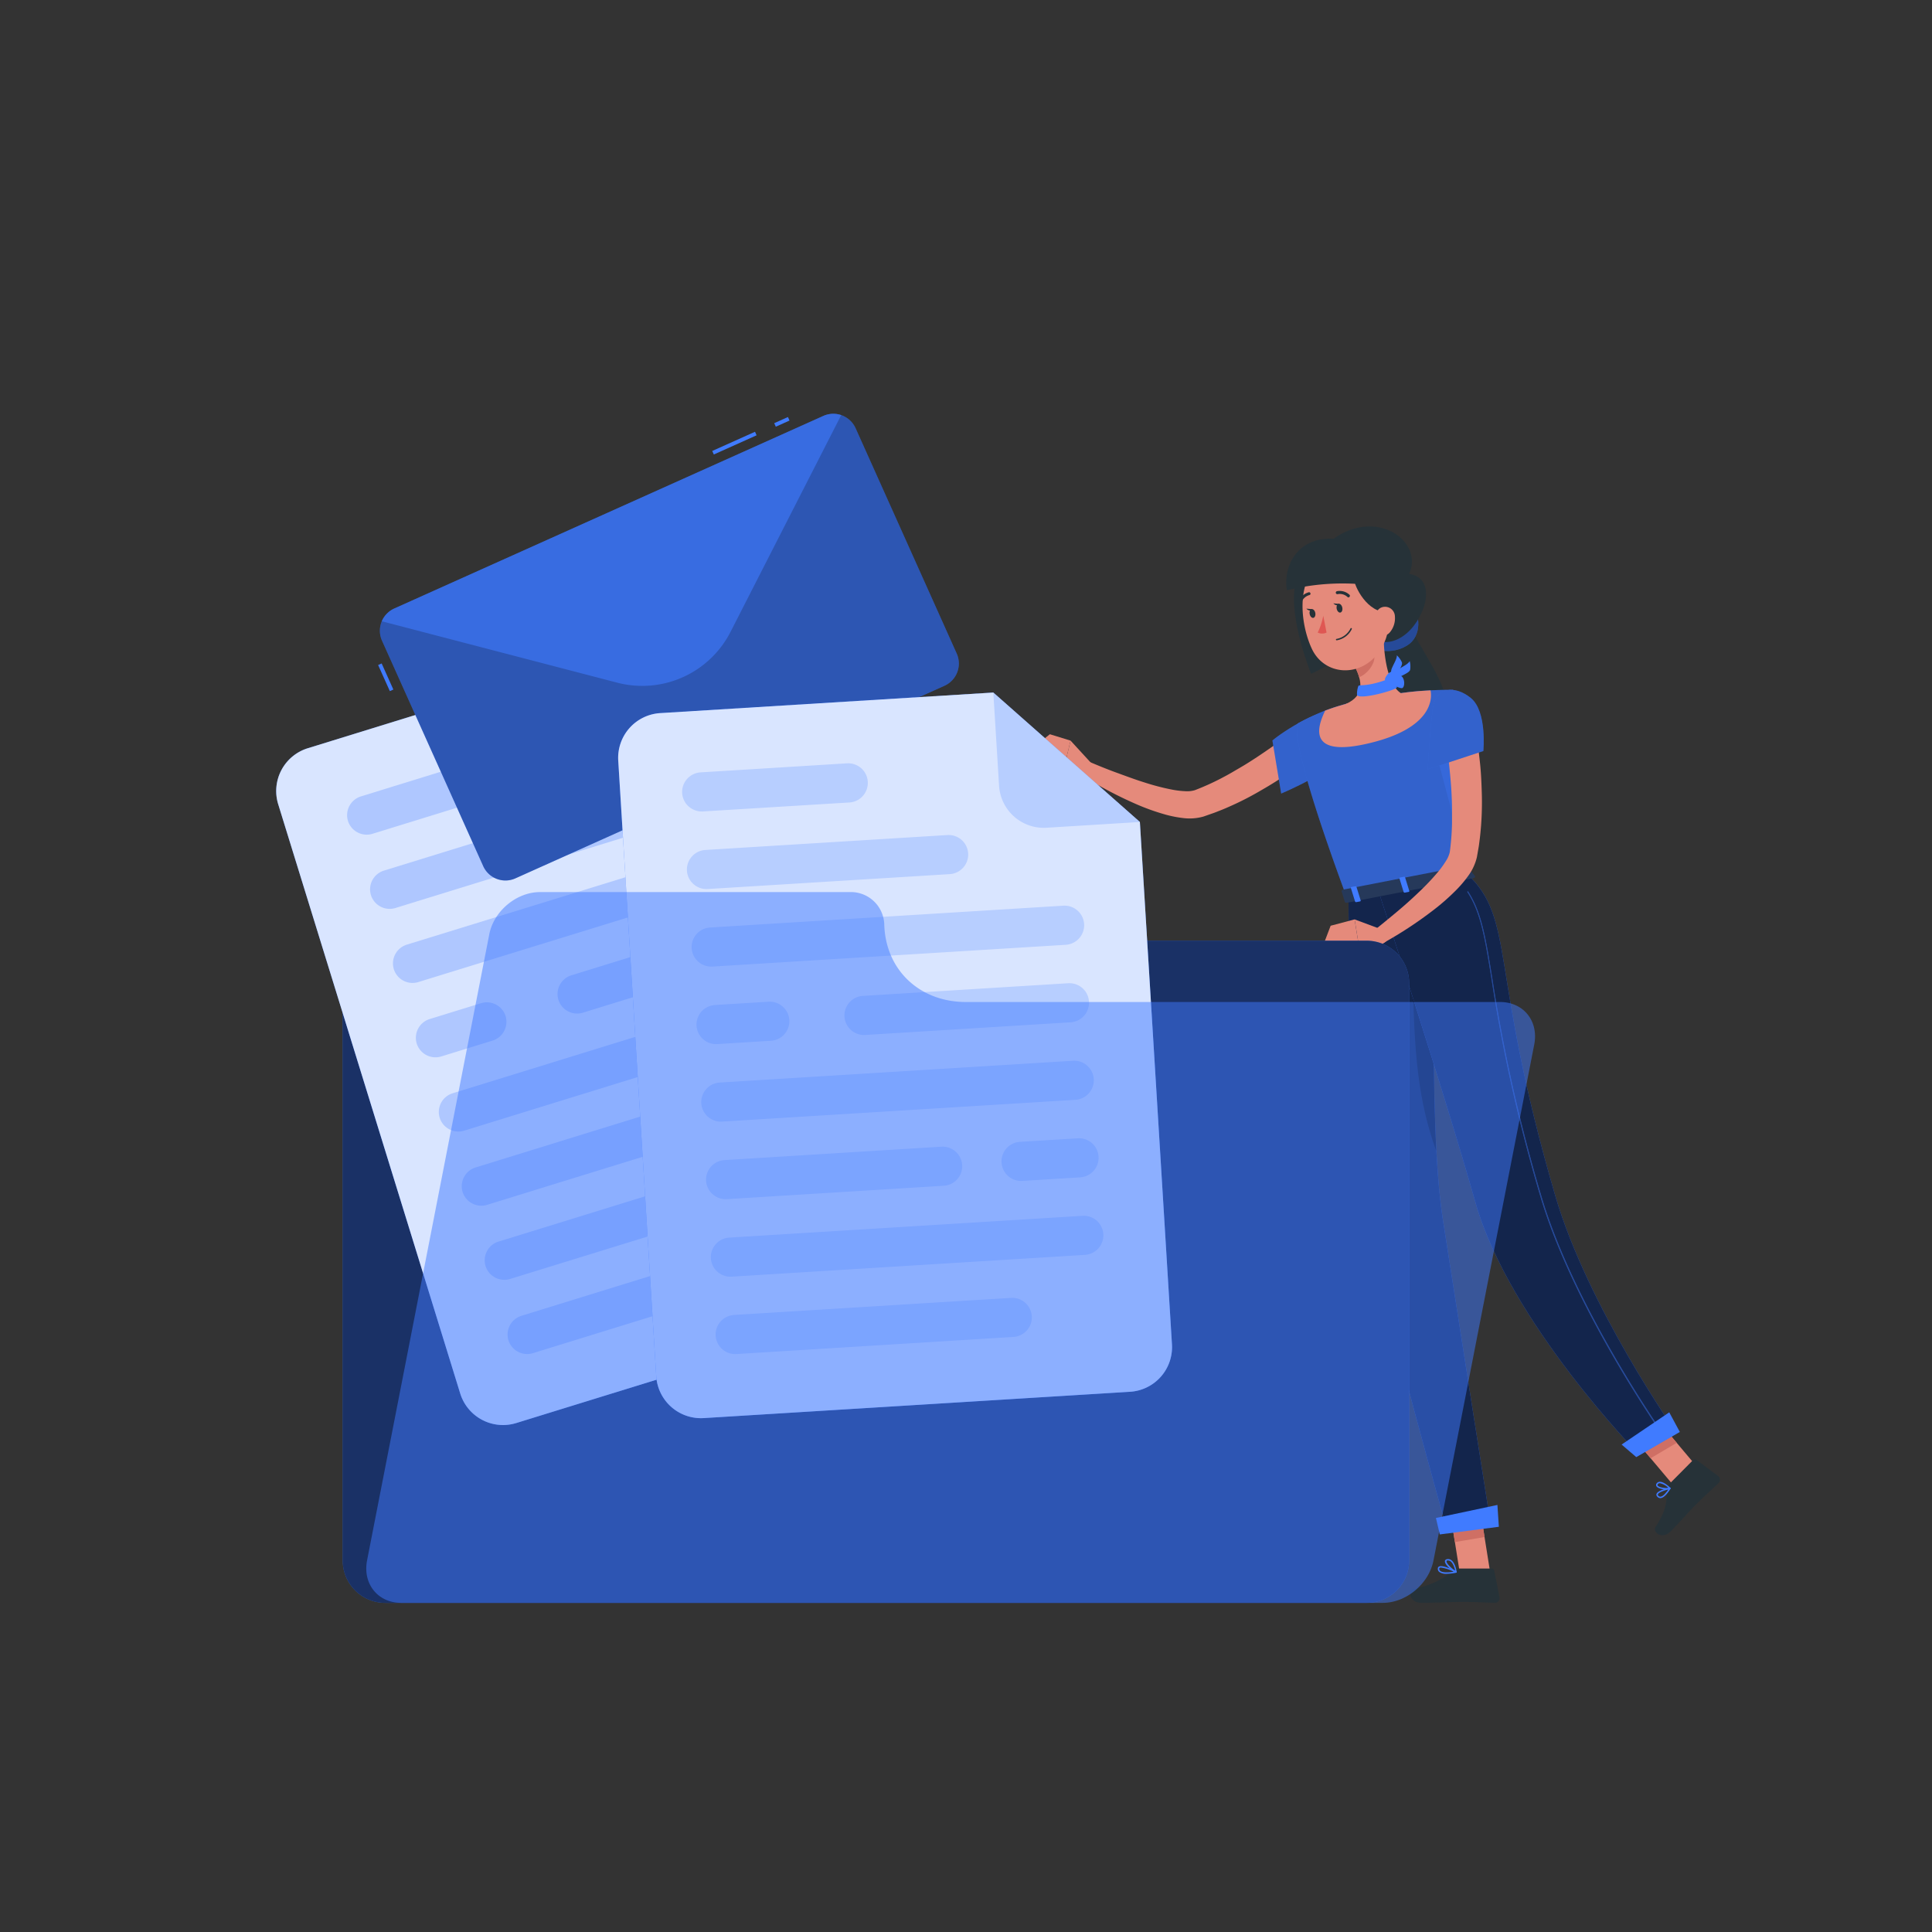 <svg xmlns="http://www.w3.org/2000/svg" viewBox="0 0 500 500"><rect x="0" y="0" width="500" height="500" fill="#333333" stroke="none"/><g id="freepik--Character--inject-19"><path d="M365.15,162c1.4,4.69,8.62,13.47,9.19,19.86s-11.74,16.61-11.74,16.61-9.2-30.76-3.44-34.35S365.15,162,365.15,162Z" style="fill:#263238"></path><path d="M339.87,195.23c-2.18,1.82-4.32,3.35-6.55,4.92s-4.53,3-6.87,4.34a77.83,77.83,0,0,1-7.25,3.79c-1.26.57-2.51,1.13-3.81,1.62-.64.26-1.29.51-1.95.73l-2,.7a13.24,13.24,0,0,1-5.26.38,30.07,30.07,0,0,1-4.36-.84,57.61,57.61,0,0,1-7.81-2.78,104.07,104.07,0,0,1-14.19-7.55l1.87-3.48c2.36,1,4.78,2,7.18,2.87s4.82,1.79,7.24,2.54a60.74,60.74,0,0,0,7.2,1.88,23.5,23.5,0,0,0,3.39.41,7.07,7.07,0,0,0,2.52-.26,64.62,64.62,0,0,0,6.68-3c1.11-.58,2.21-1.17,3.29-1.81s2.18-1.26,3.25-1.92c2.15-1.33,4.25-2.74,6.33-4.19s4.15-3,6-4.47Z" style="fill:#e58a7b"></path><path d="M345.15,184.58c-2.48-1.94-12.74,4.41-15.85,7.06l2.27,13.73s14.75-6.18,15.63-10.4C348.13,190.56,347,186.06,345.15,184.58Z" style="fill:#407BFF"></path><path d="M345.15,184.58c-2.48-1.94-12.74,4.41-15.85,7.06l2.27,13.73s14.75-6.18,15.63-10.4C348.13,190.56,347,186.06,345.15,184.58Z" style="opacity:0.2"></path><path d="M379.66,226.13l-31.14,6.07c-16.09-43.57-12.59-45-12.59-45a62.53,62.53,0,0,1,7-3.3l.42-.16c2-.73,2.4-.84,5.06-1.62,4.58-1.09,8.85-2,14.14-2.75l1-.14c1-.12,1.91-.22,2.83-.31.62-.07,1.24-.11,1.83-.15l2-.11c3.42-.17,5.87-.12,5.87-.12C375.13,205.75,376.67,213.56,379.66,226.13Z" style="fill:#407BFF"></path><path d="M379.66,226.13l-31.14,6.07c-16.09-43.57-12.59-45-12.59-45a62.53,62.53,0,0,1,7-3.3l.42-.16c2-.73,2.4-.84,5.06-1.62,4.58-1.09,8.85-2,14.14-2.75l1-.14c1-.12,1.91-.22,2.83-.31.62-.07,1.24-.11,1.83-.15l2-.11c3.42-.17,5.87-.12,5.87-.12C375.13,205.75,376.67,213.56,379.66,226.13Z" style="opacity:0.2"></path><path d="M355.27,165.13c-2,3.31,5.25,4.84,9.54,1.45,3.43-2.72,2.62-9-.32-10.46S355.27,165.13,355.27,165.13Z" style="fill:#407BFF"></path><path d="M355.27,165.13c-2,3.31,5.25,4.84,9.54,1.45,3.43-2.72,2.62-9-.32-10.46S355.27,165.13,355.27,165.13Z" style="opacity:0.4"></path><polygon points="385.58 406.47 377.79 407.05 374.94 389.12 382.73 388.54 385.58 406.47" style="fill:#e58a7b"></polygon><polygon points="440.68 381.41 434.07 385.57 422.3 371.61 428.91 367.44 440.68 381.41" style="fill:#e58a7b"></polygon><polygon points="374.94 389.12 376.52 399.08 384.2 397.79 382.74 388.55 374.94 389.12" style="fill:#cf6f64"></polygon><polygon points="428.92 367.45 422.3 371.61 427.18 377.39 433.94 373.4 428.92 367.45" style="fill:#cf6f64"></polygon><path d="M349,232.2s-.11,61.82,4.94,85.1c5.26,24.22,20.73,79.32,20.73,79.32l11.22-1.45s-8.77-55.66-12.51-79.73c-4.07-26.23-1.57-87.68-1.57-87.68Z" style="fill:#407BFF"></path><path d="M349,232.2s-.11,61.82,4.94,85.1c5.26,24.22,20.73,79.32,20.73,79.32l11.22-1.45s-8.77-55.66-12.51-79.73c-4.07-26.23-1.57-87.68-1.57-87.68Z" style="opacity:0.7"></path><path d="M371.11,255.16l-5.5-5.48c.21,23.75,1.54,35.48,6.11,48.26C371,284.43,370.94,268.45,371.11,255.16Z" style="opacity:0.5"></path><path d="M356.74,230.6s16.77,51.09,25.09,80.52c8.78,31.05,42.44,65.39,42.44,65.39l9.66-5.58s-23-32.6-31.46-61.57c-17.2-58.81-10.13-71.27-22.82-83.23Z" style="fill:#407BFF"></path><path d="M356.74,230.6s16.77,51.09,25.09,80.52c8.78,31.05,42.44,65.39,42.44,65.39l9.66-5.58s-23-32.6-31.46-61.57c-17.2-58.81-10.13-71.27-22.82-83.23Z" style="opacity:0.7"></path><path d="M343.56,147.09c4.46,1.49,8.51,12.56,8.68,16.92s-12.92,10.37-12.92,10.37-5.77-14-4.16-23C335.86,147.47,343.56,147.09,343.56,147.09Z" style="fill:#263238"></path><path d="M282.35,197.43l-5.29-5.76-1.73,7.22s3.76,3.32,6.8,2.18Z" style="fill:#e58a7b"></path><polygon points="271.7 190.02 268 192.96 275.33 198.89 277.06 191.67 271.7 190.02" style="fill:#e58a7b"></polygon><path d="M432,384.08l6.18-6.23a.63.63,0,0,1,.82-.06l5.63,4.18a1.25,1.25,0,0,1,.11,1.87c-2.2,2.13-3.36,3.05-6.08,5.79-1.67,1.69-3.94,4.32-6.25,6.65s-4.74.16-4-1c3.37-5.27,2.77-7.24,3-9.92A2,2,0,0,1,432,384.08Z" style="fill:#263238"></path><path d="M377.27,405.93h8.78a.66.66,0,0,1,.65.54l1.38,6.94a1.18,1.18,0,0,1-1.17,1.39c-3.07-.05-4.55-.23-8.41-.23-2.37,0-7.27.24-10.55.24s-3.63-3.24-2.28-3.53c6-1.32,8.35-3.13,10.32-4.87A2,2,0,0,1,377.27,405.93Z" style="fill:#263238"></path><path d="M377.09,194.31l-4.8,2.86L377.83,218C376.62,211.69,377.16,204.76,377.09,194.31Z" style="fill:#407BFF;opacity:0.27;mix-blend-mode:multiply"></path><path d="M349.81,161.79c3.41,2.85,8.36,7,14.19,2.15,5-4.18,8.5-15.15-.47-15.55C358.84,148.18,349.81,161.79,349.81,161.79Z" style="fill:#263238"></path><path d="M358.05,163.74c0,4.72.73,13.23,4.5,15.65,0,0-.34,4.86-8.8,6.5-9.29,1.81-5.34-3.75-5.34-3.75,4.84-2.2,4-5.94,2.4-9.3Z" style="fill:#e58a7b"></path><path d="M355.1,167.45l-4.28,5.39a15.19,15.19,0,0,1,.92,2.42c1.88-.66,4.13-3.3,3.94-5.37A6.83,6.83,0,0,0,355.1,167.45Z" style="fill:#cf6f64"></path><path d="M358.5,152.9c1,7.69,1.61,10.92-1.47,15.57-4.63,7-14.29,6.55-17.58-.68-3-6.51-4.12-18,2.72-22.45A10.57,10.57,0,0,1,358.5,152.9Z" style="fill:#e58a7b"></path><path d="M345.14,139.43c-5.2,3.69,5.23,4.78,5.24,10.13,0,2.21,3.63,9.22,8.79,8.82l5-8.88C369.43,141,357,131,345.14,139.43Z" style="fill:#263238"></path><path d="M345.14,139.43c-9.15-.48-13.14,6.8-12.09,13.34a59.6,59.6,0,0,1,19.54-1.55C365.13,152.5,345.14,139.43,345.14,139.43Z" style="fill:#263238"></path><path d="M361,159.53a5.65,5.65,0,0,1-1.31,4.12c-1.29,1.51-3,.62-3.6-1.17-.51-1.62-.45-4.35,1.29-5.21A2.55,2.55,0,0,1,361,159.53Z" style="fill:#e58a7b"></path><path d="M347.39,157.27c.12.62-.11,1.18-.51,1.26s-.83-.36-.95-1,.11-1.19.51-1.27S347.27,156.65,347.39,157.27Z" style="fill:#263238"></path><path d="M340.4,158.63c.12.62-.11,1.19-.51,1.27s-.83-.36-.95-1,.11-1.19.51-1.26S340.28,158,340.4,158.63Z" style="fill:#263238"></path><path d="M339.64,157.65l-1.57-.13S339.06,158.53,339.64,157.65Z" style="fill:#263238"></path><path d="M342.46,159.34a17.1,17.1,0,0,1-1.44,4.37,2.71,2.71,0,0,0,2.29,0Z" style="fill:#df5753"></path><path d="M345.92,165.71a.18.18,0,0,1-.18-.15.18.18,0,0,1,.15-.21,5,5,0,0,0,3.62-2.7.18.18,0,1,1,.34.14,5.27,5.27,0,0,1-3.89,2.92Z" style="fill:#263238"></path><path d="M349,154.61a.38.38,0,0,1-.25-.09,2.94,2.94,0,0,0-2.56-.76A.37.37,0,0,1,346,153a3.71,3.71,0,0,1,3.25.93.37.37,0,0,1,0,.52A.36.36,0,0,1,349,154.61Z" style="fill:#263238"></path><path d="M336.53,156a.32.32,0,0,1-.14,0,.37.37,0,0,1-.2-.49,3.67,3.67,0,0,1,2.53-2.23.36.36,0,0,1,.43.3.36.36,0,0,1-.29.43,3,3,0,0,0-2,1.79A.38.38,0,0,1,336.53,156Z" style="fill:#263238"></path><path d="M429.68,387.71a1.06,1.06,0,0,1-.86-.48.63.63,0,0,1-.11-.62c.35-.94,3.11-1.54,3.42-1.61a.19.19,0,0,1,.19.08.17.17,0,0,1,0,.2c-.54.89-1.6,2.38-2.59,2.43Zm2.09-2.25c-1.09.28-2.53.78-2.71,1.28a.25.25,0,0,0,.06.27.68.68,0,0,0,.6.33C430.25,387.31,431,386.62,431.77,385.46Z" style="fill:#407BFF"></path><path d="M431.32,385.46c-1,0-2.25-.25-2.62-.79a.65.65,0,0,1,.07-.81,1,1,0,0,1,.73-.38h.08c1.12,0,2.66,1.51,2.72,1.57a.18.18,0,0,1,.05.18.19.19,0,0,1-.13.13A3.61,3.61,0,0,1,431.32,385.46Zm-1.74-1.61h-.06a.6.6,0,0,0-.46.24c-.14.19-.1.3-.05.37.3.46,1.83.72,2.77.61A4.42,4.42,0,0,0,429.58,383.85Z" style="fill:#407BFF"></path><path d="M374.4,407.3a3,3,0,0,1-1.91-.48,1,1,0,0,1-.38-.89.58.58,0,0,1,.28-.5c.92-.54,4.14,1.06,4.5,1.24a.19.19,0,0,1,.1.19.19.19,0,0,1-.14.16A13.33,13.33,0,0,1,374.4,407.3Zm-1.48-1.62a.66.66,0,0,0-.34.07.19.19,0,0,0-.1.19.7.7,0,0,0,.25.6c.5.43,1.79.5,3.49.22A10.46,10.46,0,0,0,372.92,405.68Z" style="fill:#407BFF"></path><path d="M376.81,407h-.07c-1-.43-2.93-2.13-2.79-3,0-.2.18-.46.68-.51h.15c1.74,0,2.19,3.18,2.21,3.32a.2.2,0,0,1-.07.18A.2.2,0,0,1,376.81,407Zm-2-3.16h-.11c-.32,0-.34.15-.34.19-.08.53,1.24,1.86,2.24,2.45C376.4,405.7,375.89,403.86,374.77,403.86Z" style="fill:#407BFF"></path><path d="M346.63,156.29l-1.57-.14S346.05,157.17,346.63,156.29Z" style="fill:#263238"></path><path d="M353.5,192.54c-16.73,3.73-11.56-6.39-10.56-8.62l.42-.16c2-.73,2.4-.84,5.06-1.62a100.71,100.71,0,0,1,14.14-2.75l1-.14c1-.13,1.91-.23,2.83-.31.62-.07,1.24-.11,1.83-.15l2-.12h0C370.56,180.23,371.39,188.57,353.5,192.54Z" style="fill:#e58a7b"></path><path d="M379.76,224.21l1.95,2.52c.15.19-.06.46-.42.53l-32.66,6.36c-.28.06-.54,0-.59-.21l-.83-2.73c0-.19.16-.4.46-.46l31.54-6.14A.57.57,0,0,1,379.76,224.21Z" style="fill:#26395a"></path><path d="M376.21,228.56l.85-.16c.17,0,.28-.14.25-.25l-1.1-3.54c0-.11-.2-.16-.37-.13l-.84.16c-.17,0-.28.15-.25.25l1.1,3.55C375.88,228.54,376.05,228.6,376.21,228.56Z" style="fill:#407BFF"></path><path d="M357.08,240.36l-6.51-2.42,1,6.19s4.72,1.7,7.13-.48Z" style="fill:#e58a7b"></path><polygon points="344.37 239.58 342.82 243.64 351.57 244.13 350.57 237.94 344.37 239.58" style="fill:#e58a7b"></polygon><path d="M351.06,233.46l.85-.16c.16,0,.28-.14.24-.25l-1.1-3.54c0-.11-.19-.16-.36-.13l-.85.16c-.17,0-.28.15-.24.25l1.1,3.55C350.73,233.44,350.89,233.5,351.06,233.46Z" style="fill:#407BFF"></path><path d="M363.64,231l.84-.16c.17,0,.28-.14.25-.25l-1.1-3.54c0-.11-.2-.16-.37-.13l-.84.16c-.17,0-.28.15-.25.25l1.1,3.55A.32.32,0,0,0,363.64,231Z" style="fill:#407BFF"></path><path d="M360.08,175.42c.71-.27,1.6,2.23,1.38,2.55-.51.73-9.85,3.28-10.27,1.85a6.24,6.24,0,0,1,.35-2.28C351.81,177.06,353.88,177.94,360.08,175.42Z" style="fill:#407BFF"></path><path d="M358.5,175.48c.36-.83,1.39-2.16,2.29-1.4s1.28,2.4.69,2.67S357.88,176.87,358.5,175.48Z" style="fill:#407BFF"></path><path d="M360.41,175.91c.62-.66,2-1.57,2.63-.55s.4,2.69-.24,2.74S359.36,177,360.41,175.91Z" style="fill:#407BFF"></path><path d="M360.75,175.76a2.77,2.77,0,0,1,1.39-2.67c1.14-.74,2.25-1.22,2.69-2a5.52,5.52,0,0,1,.11,2.24c-.23,1.07-3.78,1.89-3.54,2.82Z" style="fill:#407BFF"></path><path d="M360.6,175.71a2.77,2.77,0,0,1-.28-3c.54-1.24,1.22-2.24,1.18-3.12a5.57,5.57,0,0,1,1.31,1.82c.38,1-2.15,3.63-1.44,4.29Z" style="fill:#407BFF"></path><path d="M430.15,371.06a.12.12,0,0,1-.1-.06c-.23-.32-23.09-32.94-31.47-61.6A420,420,0,0,1,386,253.32c-1.73-10.68-2.78-17.13-6.22-22.42a.13.13,0,0,1,0-.18.13.13,0,0,1,.17,0c3.48,5.34,4.53,11.81,6.26,22.52a421.15,421.15,0,0,0,12.6,56c8.37,28.62,31.21,61.2,31.44,61.53a.14.14,0,0,1,0,.17A.13.13,0,0,1,430.15,371.06Z" style="fill:#407BFF"></path><path d="M430.15,371.06a.12.12,0,0,1-.1-.06c-.23-.32-23.09-32.94-31.47-61.6A420,420,0,0,1,386,253.32c-1.73-10.68-2.78-17.13-6.22-22.42a.13.13,0,0,1,0-.18.13.13,0,0,1,.17,0c3.48,5.34,4.53,11.81,6.26,22.52a421.15,421.15,0,0,0,12.6,56c8.37,28.62,31.21,61.2,31.44,61.53a.14.14,0,0,1,0,.17A.13.13,0,0,1,430.15,371.06Z" style="opacity:0.4"></path><polygon points="387.9 395.13 372.62 397.11 371.62 392.85 387.53 389.48 387.9 395.13" style="fill:#407BFF"></polygon><polygon points="434.74 370.59 423.47 377.1 419.67 373.85 432 365.51 434.74 370.59" style="fill:#407BFF"></polygon><path d="M381.85,189.13c.54,2.78.85,5.4,1.15,8.11s.41,5.39.49,8.1a80.09,80.09,0,0,1-.18,8.19c-.11,1.37-.23,2.74-.42,4.12-.08.68-.17,1.37-.3,2.06l-.37,2.12a13.32,13.32,0,0,1-2.21,4.79,29.67,29.67,0,0,1-2.84,3.41,56.66,56.66,0,0,1-6.2,5.5,103.64,103.64,0,0,1-13.46,8.79L355.37,241c2-1.59,4-3.23,6-4.9s3.9-3.36,5.73-5.12a62.64,62.64,0,0,0,5.11-5.39,23.76,23.76,0,0,0,2-2.78,7,7,0,0,0,1-2.33,66.19,66.19,0,0,0,.57-7.32c0-1.25,0-2.5,0-3.75s-.05-2.52-.11-3.78c-.12-2.52-.35-5-.62-7.56s-.62-5.09-1-7.46Z" style="fill:#e58a7b"></path><path d="M380.64,180.63c4.27,3.46,3.25,13.74,3.25,13.74l-14.4,4.74s.66-11.85,1.38-16.11C371.71,177.93,376.43,177.22,380.64,180.63Z" style="fill:#407BFF"></path><path d="M380.64,180.63c4.27,3.46,3.25,13.74,3.25,13.74l-14.4,4.74s.66-11.85,1.38-16.11C371.71,177.93,376.43,177.22,380.64,180.63Z" style="opacity:0.2"></path></g><g id="freepik--Documents--inject-19"><path d="M190.41,223.53h0A11,11,0,0,0,179.69,215h-80a11,11,0,0,0-11,11V403.82a11,11,0,0,0,11,11h254a11,11,0,0,0,11-11V254.45a11,11,0,0,0-11-11H215.44A25.68,25.68,0,0,1,190.41,223.53Z" style="fill:#407BFF"></path><path d="M190.41,223.53h0A11,11,0,0,0,179.69,215h-80a11,11,0,0,0-11,11V403.82a11,11,0,0,0,11,11h254a11,11,0,0,0,11-11V254.45a11,11,0,0,0-11-11H215.44A25.68,25.68,0,0,1,190.41,223.53Z" style="opacity:0.6"></path><path d="M162.17,168.15l7.13,23.09a11.61,11.61,0,0,0,14.51,7.66l23.08-7.13Z" style="fill:#407BFF;opacity:0.22"></path><path d="M162.17,168.15l-82.5,25.49A11.59,11.59,0,0,0,72,208.14l47.1,152.48a11.6,11.6,0,0,0,14.51,7.66L239.2,335.66a11.59,11.59,0,0,0,7.66-14.5l-40-129.39Z" style="fill:#407BFF"></path><path d="M162.17,168.15l-82.5,25.49A11.59,11.59,0,0,0,72,208.14l47.1,152.48a11.6,11.6,0,0,0,14.51,7.66L239.2,335.66a11.59,11.59,0,0,0,7.66-14.5l-40-129.39Z" style="fill:#fff;opacity:0.8"></path><g style="opacity:0.28"><path d="M206.56,329l-68.64,21.2a5.08,5.08,0,0,1-6.34-3.34h0a5.08,5.08,0,0,1,3.35-6.33l68.64-21.21a5.08,5.08,0,0,1,6.34,3.35h0A5.08,5.08,0,0,1,206.56,329Z" style="fill:#407BFF"></path></g><g style="opacity:0.28"><path d="M132.69,204.58l-36.3,11.21a5.09,5.09,0,0,1-6.34-3.34h0a5.09,5.09,0,0,1,3.35-6.34l36.3-11.21a5.07,5.07,0,0,1,6.34,3.34h0A5.09,5.09,0,0,1,132.69,204.58Z" style="fill:#407BFF"></path></g><g style="opacity:0.28"><path d="M162.31,216.47l-60,18.53A5.08,5.08,0,0,1,96,231.65h0a5.07,5.07,0,0,1,3.34-6.33l60-18.53a5.08,5.08,0,0,1,6.34,3.34h0A5.1,5.1,0,0,1,162.31,216.47Z" style="fill:#407BFF"></path></g><g style="opacity:0.28"><path d="M195.81,227.16l-87.56,27a5.07,5.07,0,0,1-6.33-3.34h0a5.09,5.09,0,0,1,3.34-6.34l87.56-27a5.08,5.08,0,0,1,6.33,3.34h0A5.08,5.08,0,0,1,195.81,227.16Z" style="fill:#407BFF"></path></g><g style="opacity:0.28"><path d="M201.74,246.36l-50.9,15.73a5.08,5.08,0,0,1-6.33-3.35h0a5.08,5.08,0,0,1,3.34-6.33l50.9-15.73a5.1,5.1,0,0,1,6.34,3.35h0A5.08,5.08,0,0,1,201.74,246.36Z" style="fill:#407BFF"></path></g><g style="opacity:0.28"><path d="M127.5,269.3l-13.31,4.11a5.08,5.08,0,0,1-6.34-3.34h0a5.08,5.08,0,0,1,3.35-6.34l13.31-4.11a5.09,5.09,0,0,1,6.34,3.34h0A5.1,5.1,0,0,1,127.5,269.3Z" style="fill:#407BFF"></path></g><g style="opacity:0.28"><path d="M207.68,265.57l-87.56,27.05a5.08,5.08,0,0,1-6.33-3.35h0a5.07,5.07,0,0,1,3.34-6.33l87.56-27.05a5.08,5.08,0,0,1,6.33,3.34h0A5.08,5.08,0,0,1,207.68,265.57Z" style="fill:#407BFF"></path></g><g style="opacity:0.28"><path d="M179.82,295.21l-53.77,16.61a5.08,5.08,0,0,1-6.33-3.34h0a5.09,5.09,0,0,1,3.34-6.34l53.77-16.61a5.09,5.09,0,0,1,6.34,3.35h0A5.07,5.07,0,0,1,179.82,295.21Z" style="fill:#407BFF"></path></g><g style="opacity:0.28"><path d="M213.61,284.78l-14.35,4.43a5.09,5.09,0,0,1-6.34-3.35h0a5.08,5.08,0,0,1,3.35-6.33l14.35-4.43a5.07,5.07,0,0,1,6.33,3.34h0A5.08,5.08,0,0,1,213.61,284.78Z" style="fill:#407BFF"></path></g><g style="opacity:0.28"><path d="M219.54,304,132,331a5.08,5.08,0,0,1-6.34-3.35h0a5.07,5.07,0,0,1,3.35-6.33l87.55-27.05a5.1,5.1,0,0,1,6.34,3.35h0A5.08,5.08,0,0,1,219.54,304Z" style="fill:#407BFF"></path></g><path d="M221.42,110.81l26.18,58.34a6.31,6.31,0,0,1-3.16,8.32L133.38,227.32a6.3,6.3,0,0,1-8.32-3.16L98.87,165.82a6.3,6.3,0,0,1,3.16-8.33l111.06-49.85a6.32,6.32,0,0,1,8.33,3.17Z" style="fill:#407BFF"></path><path d="M221.42,110.81l26.18,58.34a6.31,6.31,0,0,1-3.16,8.32L133.38,227.32a6.3,6.3,0,0,1-8.32-3.16L98.87,165.82a6.3,6.3,0,0,1,3.16-8.33l111.06-49.85a6.32,6.32,0,0,1,8.33,3.17Z" style="opacity:0.3"></path><rect x="200.4" y="108.68" width="3.89" height="1" transform="translate(-26.96 92.38) rotate(-24.16)" style="fill:#407BFF"></rect><rect x="184" y="114.19" width="12.13" height="1" transform="translate(-30.29 87.83) rotate(-24.16)" style="fill:#407BFF"></rect><rect x="99.33" y="171.59" width="1" height="7.4" transform="translate(-63.04 56.26) rotate(-24.18)" style="fill:#407BFF"></rect><path d="M217.7,107.43l-28.64,56.1a25.65,25.65,0,0,1-29.3,13.15L98.81,160.79a6.39,6.39,0,0,1,3.22-3.3l111.06-49.85A6.3,6.3,0,0,1,217.7,107.43Z" style="fill:#407BFF;opacity:0.6"></path><path d="M257.07,179.23l-86.18,5.32A11.6,11.6,0,0,0,160,196.84l9.83,159.28A11.6,11.6,0,0,0,182.14,367l110.3-6.81a11.58,11.58,0,0,0,10.86-12.29L295,212.73Z" style="fill:#407BFF"></path><path d="M257.07,179.23l-86.18,5.32A11.6,11.6,0,0,0,160,196.84l9.83,159.28A11.6,11.6,0,0,0,182.14,367l110.3-6.81a11.58,11.58,0,0,0,10.86-12.29L295,212.73Z" style="fill:#fff;opacity:0.8"></path><g style="opacity:0.22"><path d="M262.28,346l-71.71,4.43a5.08,5.08,0,0,1-5.36-4.75h0a5.09,5.09,0,0,1,4.74-5.37l71.71-4.42a5.08,5.08,0,0,1,5.37,4.74h0A5.08,5.08,0,0,1,262.28,346Z" style="fill:#407BFF"></path></g><g style="opacity:0.22"><path d="M219.84,207.68,181.91,210a5.09,5.09,0,0,1-5.37-4.74h0a5.09,5.09,0,0,1,4.75-5.37l37.93-2.34a5.07,5.07,0,0,1,5.36,4.74h0A5.08,5.08,0,0,1,219.84,207.68Z" style="fill:#407BFF"></path></g><g style="opacity:0.22"><path d="M245.82,226.22l-62.67,3.86a5.07,5.07,0,0,1-5.37-4.74h0a5.08,5.08,0,0,1,4.75-5.37l62.66-3.86a5.07,5.07,0,0,1,5.37,4.74h0A5.08,5.08,0,0,1,245.82,226.22Z" style="fill:#407BFF"></path></g><g style="opacity:0.22"><path d="M275.85,244.51l-91.46,5.64A5.09,5.09,0,0,1,179,245.4h0a5.07,5.07,0,0,1,4.74-5.36l91.47-5.65a5.08,5.08,0,0,1,5.36,4.75h0A5.08,5.08,0,0,1,275.85,244.51Z" style="fill:#407BFF"></path></g><g style="opacity:0.22"><path d="M277.09,264.57l-53.17,3.28a5.08,5.08,0,0,1-5.37-4.74h0a5.07,5.07,0,0,1,4.74-5.37l53.17-3.28a5.07,5.07,0,0,1,5.37,4.74h0A5.08,5.08,0,0,1,277.09,264.57Z" style="fill:#407BFF"></path></g><g style="opacity:0.22"><path d="M199.53,269.35l-13.91.86a5.07,5.07,0,0,1-5.36-4.74h0A5.08,5.08,0,0,1,185,260.1l13.91-.86a5.09,5.09,0,0,1,5.37,4.75h0A5.08,5.08,0,0,1,199.53,269.35Z" style="fill:#407BFF"></path></g><g style="opacity:0.22"><path d="M278.33,284.63l-91.47,5.64a5.08,5.08,0,0,1-5.37-4.74h0a5.09,5.09,0,0,1,4.75-5.37l91.46-5.64a5.08,5.08,0,0,1,5.37,4.75h0A5.07,5.07,0,0,1,278.33,284.63Z" style="fill:#407BFF"></path></g><g style="opacity:0.22"><path d="M244.27,306.87l-56.17,3.47a5.09,5.09,0,0,1-5.37-4.75h0a5.08,5.08,0,0,1,4.75-5.36l56.17-3.47a5.08,5.08,0,0,1,5.36,4.75h0A5.06,5.06,0,0,1,244.27,306.87Z" style="fill:#407BFF"></path></g><g style="opacity:0.22"><path d="M279.56,304.7l-15,.92a5.07,5.07,0,0,1-5.36-4.74h0a5.07,5.07,0,0,1,4.74-5.37l15-.92a5.07,5.07,0,0,1,5.37,4.74h0A5.09,5.09,0,0,1,279.56,304.7Z" style="fill:#407BFF"></path></g><g style="opacity:0.22"><path d="M280.8,324.76l-91.46,5.64a5.08,5.08,0,0,1-5.37-4.74h0a5.08,5.08,0,0,1,4.74-5.37l91.47-5.64a5.07,5.07,0,0,1,5.36,4.74h0A5.07,5.07,0,0,1,280.8,324.76Z" style="fill:#407BFF"></path></g><path d="M257.07,179.23l1.49,24.12a11.6,11.6,0,0,0,12.29,10.87L295,212.73Z" style="fill:#407BFF;opacity:0.22"></path><path d="M228.85,239.4h0a8.65,8.65,0,0,0-9-8.53H139.75c-6.07,0-12,4.93-13.14,11L95,403.82c-1.18,6.07,2.78,11,8.85,11h254c6.07,0,11.95-4.92,13.14-11l26.07-133.5c1.18-6.08-2.78-11-8.85-11H250C238,259.32,229.26,251.06,228.85,239.4Z" style="fill:#407BFF;opacity:0.5"></path></g></svg>